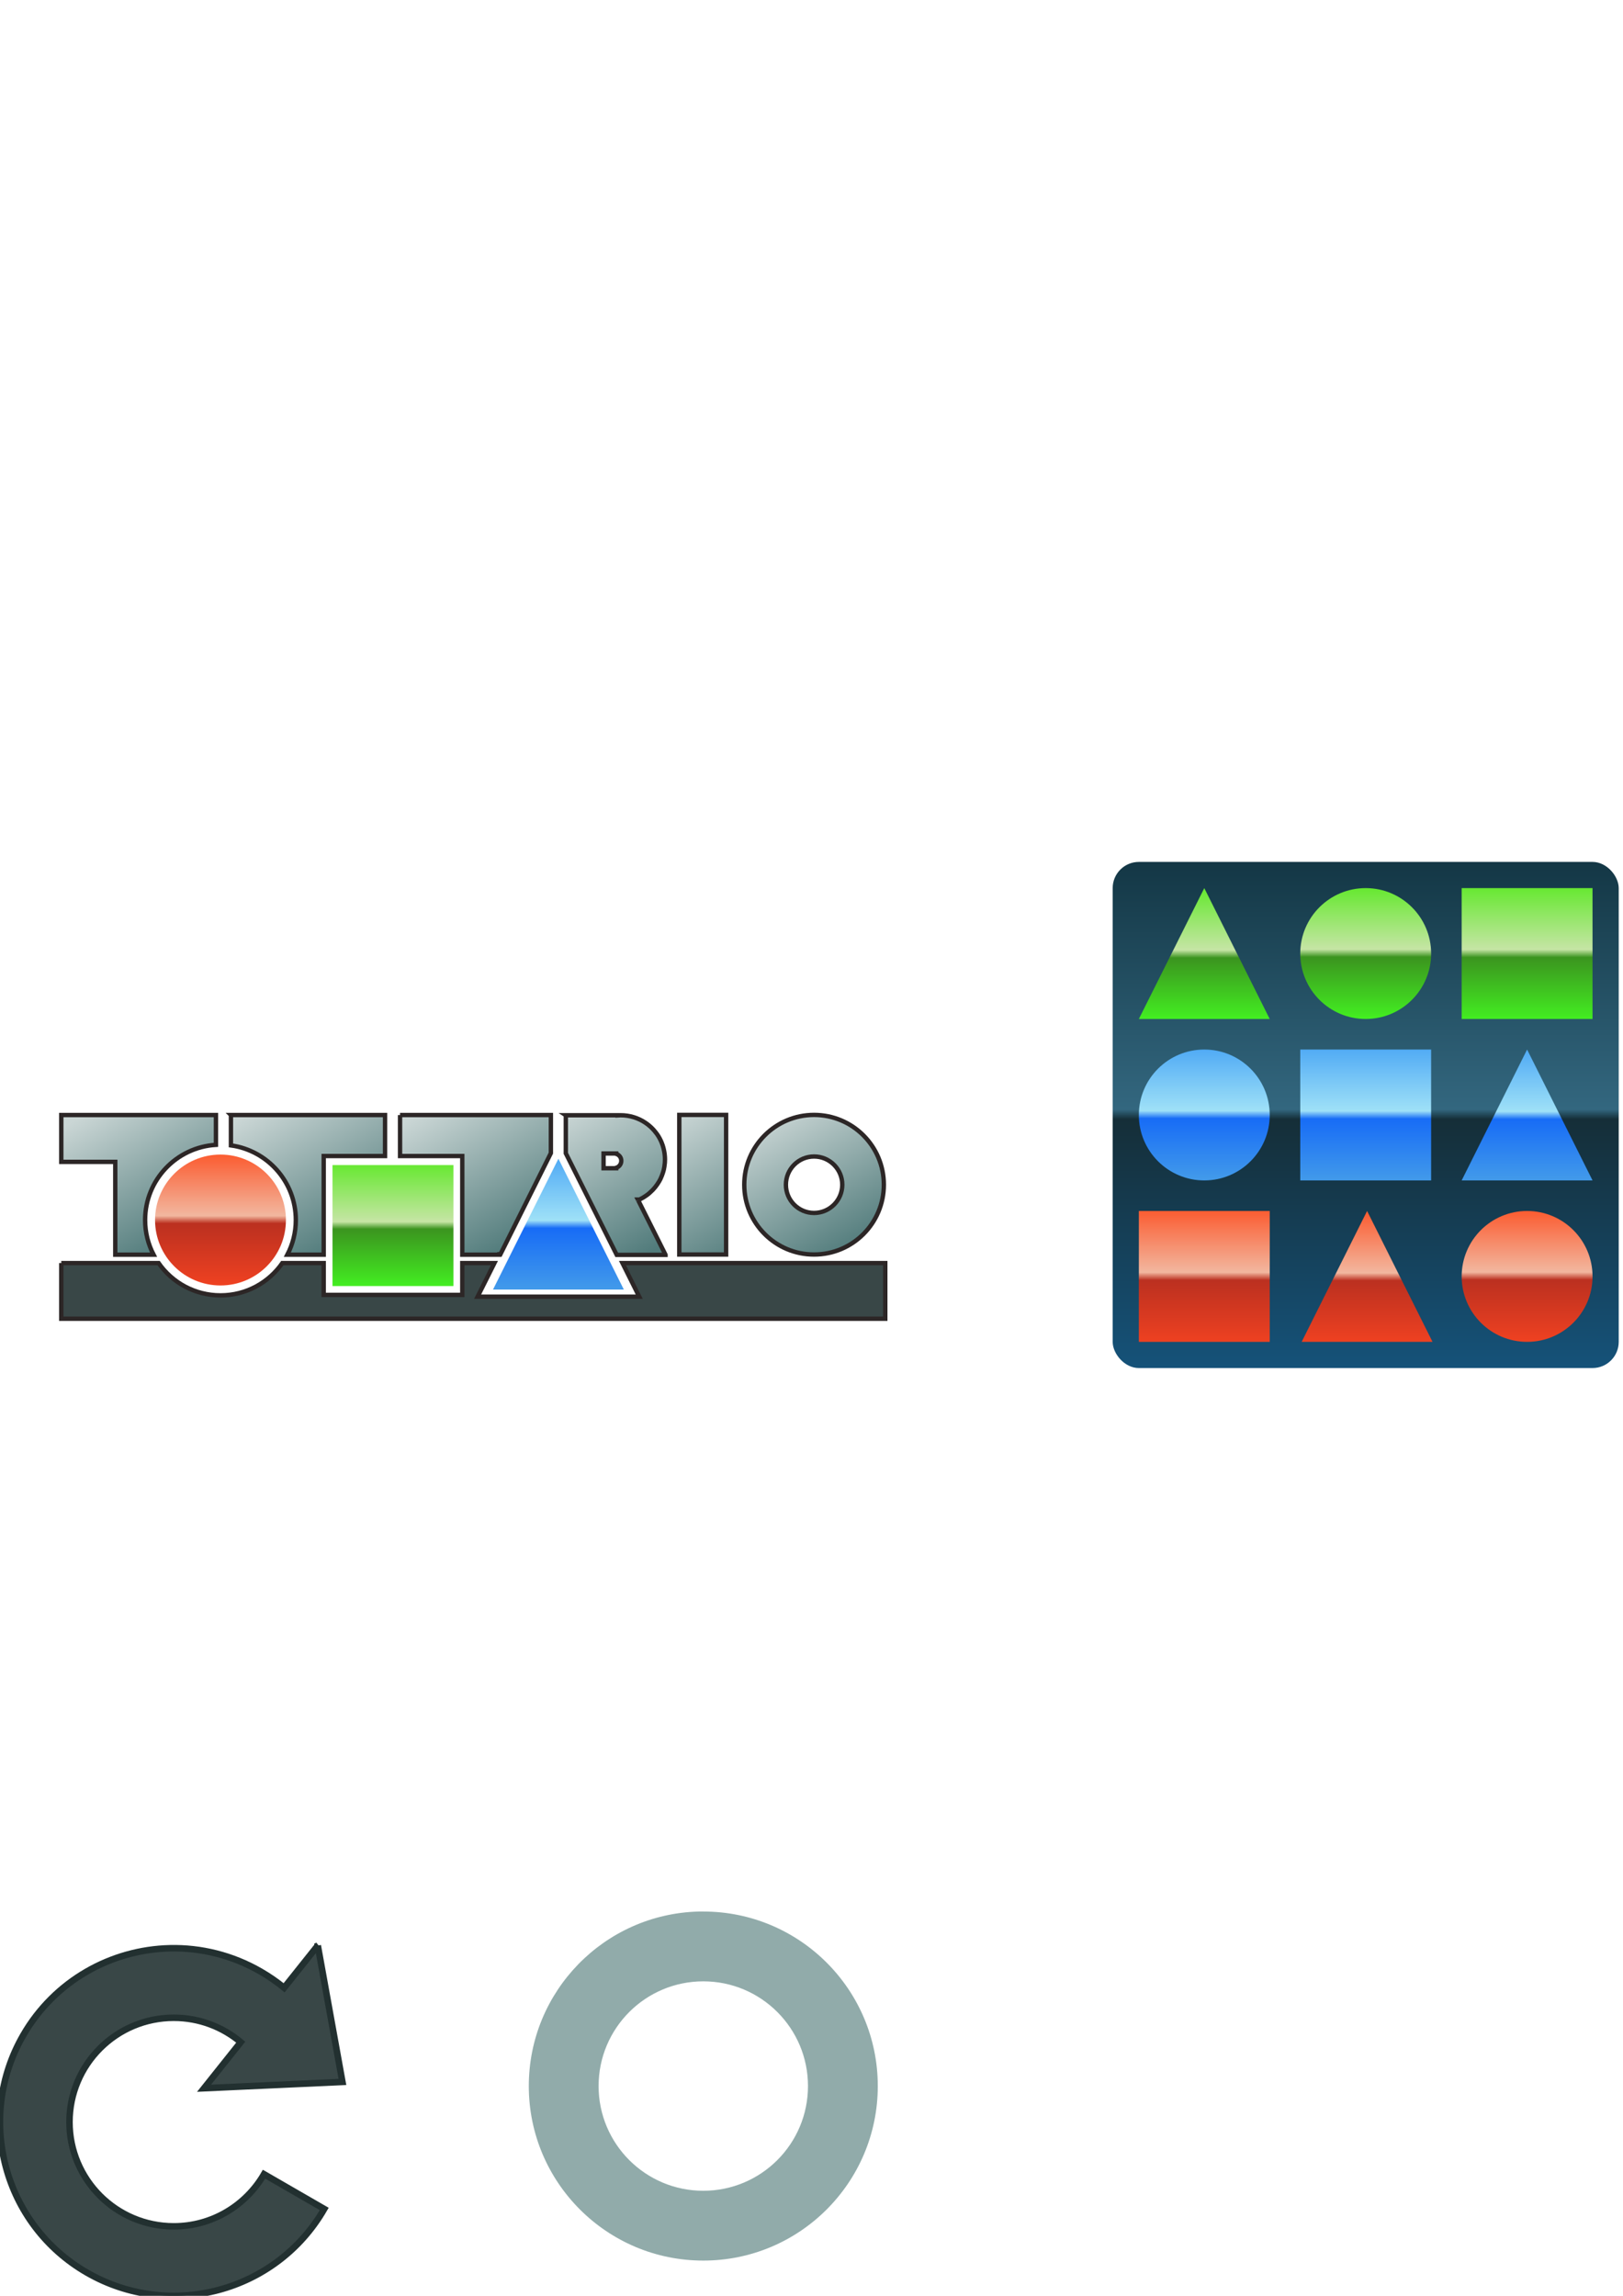 <?xml version="1.0" encoding="UTF-8" standalone="no"?>
<!-- Created with Inkscape (http://www.inkscape.org/) -->

<svg
   xmlns:dc="http://purl.org/dc/elements/1.1/"
   xmlns:cc="http://creativecommons.org/ns#"
   xmlns:rdf="http://www.w3.org/1999/02/22-rdf-syntax-ns#"
   xmlns:svg="http://www.w3.org/2000/svg"
   xmlns="http://www.w3.org/2000/svg"
   xmlns:xlink="http://www.w3.org/1999/xlink"
   xmlns:sodipodi="http://sodipodi.sourceforge.net/DTD/sodipodi-0.dtd"
   xmlns:inkscape="http://www.inkscape.org/namespaces/inkscape"
   width="744.094"
   height="1052.362"
   id="svg4517"
   version="1.1"
   inkscape:version="0.48.0 r9654"
   sodipodi:docname="sprites.svg">
  <defs
     id="defs4519">
    <linearGradient
       id="linearGradient4600">
      <stop
         style="stop-color:#133644;stop-opacity:1;"
         offset="0"
         id="stop4602" />
      <stop
         id="stop4610"
         offset="0.494"
         style="stop-color:#33677f;stop-opacity:1;" />
      <stop
         id="stop4608"
         offset="0.513"
         style="stop-color:#152e38;stop-opacity:1;" />
      <stop
         style="stop-color:#155279;stop-opacity:1;"
         offset="1"
         id="stop4604" />
    </linearGradient>
    <linearGradient
       id="linearGradient5685">
      <stop
         style="stop-color:#000000;stop-opacity:1;"
         offset="0"
         id="stop5687" />
      <stop
         style="stop-color:#000000;stop-opacity:0;"
         offset="1"
         id="stop5689" />
    </linearGradient>
    <linearGradient
       id="linearGradient5612">
      <stop
         style="stop-color:#517b7b;stop-opacity:1;"
         offset="0"
         id="stop5614" />
      <stop
         style="stop-color:#cad6d5;stop-opacity:1;"
         offset="1"
         id="stop5616" />
    </linearGradient>
    <linearGradient
       id="linearGradient4162">
      <stop
         id="stop4164"
         offset="0"
         style="stop-color:#43ee21;stop-opacity:1;" />
      <stop
         id="stop4166"
         offset="0.47"
         style="stop-color:#3b941f;stop-opacity:1;" />
      <stop
         id="stop4168"
         offset="0.53"
         style="stop-color:#c6e5a5;stop-opacity:1;" />
      <stop
         style="stop-color:#67e831;stop-opacity:1;"
         offset="1"
         id="stop4170" />
    </linearGradient>
    <linearGradient
       id="linearGradient4213">
      <stop
         id="stop4215"
         offset="0"
         style="stop-color:#43ee21;stop-opacity:1;" />
      <stop
         id="stop4217"
         offset="0.47"
         style="stop-color:#3b941f;stop-opacity:1;" />
      <stop
         id="stop4219"
         offset="0.53"
         style="stop-color:#c6e5a5;stop-opacity:1;" />
      <stop
         style="stop-color:#67e831;stop-opacity:1;"
         offset="1"
         id="stop4221" />
    </linearGradient>
    <linearGradient
       id="linearGradient4224">
      <stop
         id="stop4226"
         offset="0"
         style="stop-color:#43ee21;stop-opacity:1;" />
      <stop
         id="stop4228"
         offset="0.47"
         style="stop-color:#3b941f;stop-opacity:1;" />
      <stop
         id="stop4230"
         offset="0.53"
         style="stop-color:#c6e5a5;stop-opacity:1;" />
      <stop
         style="stop-color:#67e831;stop-opacity:1;"
         offset="1"
         id="stop4232" />
    </linearGradient>
    <linearGradient
       id="linearGradient4235">
      <stop
         id="stop4237"
         offset="0"
         style="stop-color:#43ee21;stop-opacity:1;" />
      <stop
         id="stop4239"
         offset="0.47"
         style="stop-color:#3b941f;stop-opacity:1;" />
      <stop
         id="stop4241"
         offset="0.53"
         style="stop-color:#c6e5a5;stop-opacity:1;" />
      <stop
         style="stop-color:#67e831;stop-opacity:1;"
         offset="1"
         id="stop4243" />
    </linearGradient>
    <linearGradient
       id="linearGradient4246">
      <stop
         id="stop4248"
         offset="0"
         style="stop-color:#43ee21;stop-opacity:1;" />
      <stop
         id="stop4250"
         offset="0.47"
         style="stop-color:#3b941f;stop-opacity:1;" />
      <stop
         id="stop4252"
         offset="0.53"
         style="stop-color:#c6e5a5;stop-opacity:1;" />
      <stop
         style="stop-color:#67e831;stop-opacity:1;"
         offset="1"
         id="stop4254" />
    </linearGradient>
    <linearGradient
       id="linearGradient4257">
      <stop
         id="stop4259"
         offset="0"
         style="stop-color:#43ee21;stop-opacity:1;" />
      <stop
         id="stop4261"
         offset="0.47"
         style="stop-color:#3b941f;stop-opacity:1;" />
      <stop
         id="stop4263"
         offset="0.53"
         style="stop-color:#c6e5a5;stop-opacity:1;" />
      <stop
         style="stop-color:#67e831;stop-opacity:1;"
         offset="1"
         id="stop4265" />
    </linearGradient>
    <linearGradient
       id="linearGradient4268">
      <stop
         id="stop4270"
         offset="0"
         style="stop-color:#43ee21;stop-opacity:1;" />
      <stop
         id="stop4272"
         offset="0.47"
         style="stop-color:#3b941f;stop-opacity:1;" />
      <stop
         id="stop4274"
         offset="0.53"
         style="stop-color:#c6e5a5;stop-opacity:1;" />
      <stop
         style="stop-color:#67e831;stop-opacity:1;"
         offset="1"
         id="stop4276" />
    </linearGradient>
    <linearGradient
       id="linearGradient4279">
      <stop
         id="stop4281"
         offset="0"
         style="stop-color:#43ee21;stop-opacity:1;" />
      <stop
         id="stop4283"
         offset="0.47"
         style="stop-color:#3b941f;stop-opacity:1;" />
      <stop
         id="stop4285"
         offset="0.53"
         style="stop-color:#c6e5a5;stop-opacity:1;" />
      <stop
         style="stop-color:#67e831;stop-opacity:1;"
         offset="1"
         id="stop4287" />
    </linearGradient>
    <linearGradient
       id="linearGradient4290">
      <stop
         id="stop4292"
         offset="0"
         style="stop-color:#43ee21;stop-opacity:1;" />
      <stop
         id="stop4294"
         offset="0.47"
         style="stop-color:#3b941f;stop-opacity:1;" />
      <stop
         id="stop4296"
         offset="0.53"
         style="stop-color:#c6e5a5;stop-opacity:1;" />
      <stop
         style="stop-color:#67e831;stop-opacity:1;"
         offset="1"
         id="stop4298" />
    </linearGradient>
    <linearGradient
       id="linearGradient4116">
      <stop
         style="stop-color:#ee4121;stop-opacity:1;"
         offset="0"
         id="stop4118" />
      <stop
         style="stop-color:#bb3020;stop-opacity:1;"
         offset="0.47"
         id="stop4120" />
      <stop
         style="stop-color:#f2b79f;stop-opacity:1;"
         offset="0.53"
         id="stop4122" />
      <stop
         id="stop4124"
         offset="1"
         style="stop-color:#fb5c31;stop-opacity:1;" />
    </linearGradient>
    <linearGradient
       id="linearGradient4307">
      <stop
         style="stop-color:#ee4121;stop-opacity:1;"
         offset="0"
         id="stop4309" />
      <stop
         style="stop-color:#bb3020;stop-opacity:1;"
         offset="0.47"
         id="stop4311" />
      <stop
         style="stop-color:#f2b79f;stop-opacity:1;"
         offset="0.53"
         id="stop4313" />
      <stop
         id="stop4315"
         offset="1"
         style="stop-color:#fb5c31;stop-opacity:1;" />
    </linearGradient>
    <linearGradient
       id="linearGradient4318">
      <stop
         style="stop-color:#ee4121;stop-opacity:1;"
         offset="0"
         id="stop4320" />
      <stop
         style="stop-color:#bb3020;stop-opacity:1;"
         offset="0.47"
         id="stop4322" />
      <stop
         style="stop-color:#f2b79f;stop-opacity:1;"
         offset="0.53"
         id="stop4324" />
      <stop
         id="stop4326"
         offset="1"
         style="stop-color:#fb5c31;stop-opacity:1;" />
    </linearGradient>
    <linearGradient
       id="linearGradient4329">
      <stop
         style="stop-color:#ee4121;stop-opacity:1;"
         offset="0"
         id="stop4331" />
      <stop
         style="stop-color:#bb3020;stop-opacity:1;"
         offset="0.47"
         id="stop4333" />
      <stop
         style="stop-color:#f2b79f;stop-opacity:1;"
         offset="0.53"
         id="stop4335" />
      <stop
         id="stop4337"
         offset="1"
         style="stop-color:#fb5c31;stop-opacity:1;" />
    </linearGradient>
    <linearGradient
       id="linearGradient4340">
      <stop
         style="stop-color:#ee4121;stop-opacity:1;"
         offset="0"
         id="stop4342" />
      <stop
         style="stop-color:#bb3020;stop-opacity:1;"
         offset="0.47"
         id="stop4344" />
      <stop
         style="stop-color:#f2b79f;stop-opacity:1;"
         offset="0.53"
         id="stop4346" />
      <stop
         id="stop4348"
         offset="1"
         style="stop-color:#fb5c31;stop-opacity:1;" />
    </linearGradient>
    <linearGradient
       id="linearGradient4351">
      <stop
         style="stop-color:#ee4121;stop-opacity:1;"
         offset="0"
         id="stop4353" />
      <stop
         style="stop-color:#bb3020;stop-opacity:1;"
         offset="0.47"
         id="stop4355" />
      <stop
         style="stop-color:#f2b79f;stop-opacity:1;"
         offset="0.53"
         id="stop4357" />
      <stop
         id="stop4359"
         offset="1"
         style="stop-color:#fb5c31;stop-opacity:1;" />
    </linearGradient>
    <linearGradient
       id="linearGradient4362">
      <stop
         style="stop-color:#ee4121;stop-opacity:1;"
         offset="0"
         id="stop4364" />
      <stop
         style="stop-color:#bb3020;stop-opacity:1;"
         offset="0.47"
         id="stop4366" />
      <stop
         style="stop-color:#f2b79f;stop-opacity:1;"
         offset="0.53"
         id="stop4368" />
      <stop
         id="stop4370"
         offset="1"
         style="stop-color:#fb5c31;stop-opacity:1;" />
    </linearGradient>
    <linearGradient
       id="linearGradient4373">
      <stop
         style="stop-color:#ee4121;stop-opacity:1;"
         offset="0"
         id="stop4375" />
      <stop
         style="stop-color:#bb3020;stop-opacity:1;"
         offset="0.47"
         id="stop4377" />
      <stop
         style="stop-color:#f2b79f;stop-opacity:1;"
         offset="0.53"
         id="stop4379" />
      <stop
         id="stop4381"
         offset="1"
         style="stop-color:#fb5c31;stop-opacity:1;" />
    </linearGradient>
    <linearGradient
       id="linearGradient4384">
      <stop
         style="stop-color:#ee4121;stop-opacity:1;"
         offset="0"
         id="stop4386" />
      <stop
         style="stop-color:#bb3020;stop-opacity:1;"
         offset="0.47"
         id="stop4388" />
      <stop
         style="stop-color:#f2b79f;stop-opacity:1;"
         offset="0.53"
         id="stop4390" />
      <stop
         id="stop4392"
         offset="1"
         style="stop-color:#fb5c31;stop-opacity:1;" />
    </linearGradient>
    <linearGradient
       id="linearGradient4016">
      <stop
         id="stop4028"
         offset="0"
         style="stop-color:#429aea;stop-opacity:1;" />
      <stop
         id="stop4026"
         offset="0.47"
         style="stop-color:#176cf6;stop-opacity:1;" />
      <stop
         id="stop4024"
         offset="0.53"
         style="stop-color:#9fe1f7;stop-opacity:1;" />
      <stop
         style="stop-color:#51abf5;stop-opacity:1;"
         offset="1"
         id="stop4020" />
    </linearGradient>
    <linearGradient
       id="linearGradient4401">
      <stop
         id="stop4403"
         offset="0"
         style="stop-color:#429aea;stop-opacity:1;" />
      <stop
         id="stop4405"
         offset="0.47"
         style="stop-color:#176cf6;stop-opacity:1;" />
      <stop
         id="stop4407"
         offset="0.53"
         style="stop-color:#9fe1f7;stop-opacity:1;" />
      <stop
         style="stop-color:#51abf5;stop-opacity:1;"
         offset="1"
         id="stop4409" />
    </linearGradient>
    <linearGradient
       id="linearGradient4412">
      <stop
         id="stop4414"
         offset="0"
         style="stop-color:#429aea;stop-opacity:1;" />
      <stop
         id="stop4416"
         offset="0.47"
         style="stop-color:#176cf6;stop-opacity:1;" />
      <stop
         id="stop4418"
         offset="0.53"
         style="stop-color:#9fe1f7;stop-opacity:1;" />
      <stop
         style="stop-color:#51abf5;stop-opacity:1;"
         offset="1"
         id="stop4420" />
    </linearGradient>
    <linearGradient
       id="linearGradient4423">
      <stop
         id="stop4425"
         offset="0"
         style="stop-color:#429aea;stop-opacity:1;" />
      <stop
         id="stop4427"
         offset="0.47"
         style="stop-color:#176cf6;stop-opacity:1;" />
      <stop
         id="stop4429"
         offset="0.53"
         style="stop-color:#9fe1f7;stop-opacity:1;" />
      <stop
         style="stop-color:#51abf5;stop-opacity:1;"
         offset="1"
         id="stop4431" />
    </linearGradient>
    <linearGradient
       id="linearGradient4434">
      <stop
         id="stop4436"
         offset="0"
         style="stop-color:#429aea;stop-opacity:1;" />
      <stop
         id="stop4438"
         offset="0.47"
         style="stop-color:#176cf6;stop-opacity:1;" />
      <stop
         id="stop4440"
         offset="0.53"
         style="stop-color:#9fe1f7;stop-opacity:1;" />
      <stop
         style="stop-color:#51abf5;stop-opacity:1;"
         offset="1"
         id="stop4442" />
    </linearGradient>
    <linearGradient
       id="linearGradient4445">
      <stop
         id="stop4447"
         offset="0"
         style="stop-color:#429aea;stop-opacity:1;" />
      <stop
         id="stop4449"
         offset="0.47"
         style="stop-color:#176cf6;stop-opacity:1;" />
      <stop
         id="stop4451"
         offset="0.53"
         style="stop-color:#9fe1f7;stop-opacity:1;" />
      <stop
         style="stop-color:#51abf5;stop-opacity:1;"
         offset="1"
         id="stop4453" />
    </linearGradient>
    <linearGradient
       id="linearGradient4456">
      <stop
         id="stop4458"
         offset="0"
         style="stop-color:#429aea;stop-opacity:1;" />
      <stop
         id="stop4460"
         offset="0.47"
         style="stop-color:#176cf6;stop-opacity:1;" />
      <stop
         id="stop4462"
         offset="0.53"
         style="stop-color:#9fe1f7;stop-opacity:1;" />
      <stop
         style="stop-color:#51abf5;stop-opacity:1;"
         offset="1"
         id="stop4464" />
    </linearGradient>
    <linearGradient
       id="linearGradient4467">
      <stop
         id="stop4469"
         offset="0"
         style="stop-color:#429aea;stop-opacity:1;" />
      <stop
         id="stop4471"
         offset="0.47"
         style="stop-color:#176cf6;stop-opacity:1;" />
      <stop
         id="stop4473"
         offset="0.53"
         style="stop-color:#9fe1f7;stop-opacity:1;" />
      <stop
         style="stop-color:#51abf5;stop-opacity:1;"
         offset="1"
         id="stop4475" />
    </linearGradient>
    <linearGradient
       inkscape:collect="always"
       xlink:href="#linearGradient4016"
       id="linearGradient4022"
       x1="29.818"
       y1="256.094"
       x2="29.818"
       y2="195.818"
       gradientUnits="userSpaceOnUse" />
    <linearGradient
       id="linearGradient4478">
      <stop
         id="stop4480"
         offset="0"
         style="stop-color:#429aea;stop-opacity:1;" />
      <stop
         id="stop4482"
         offset="0.47"
         style="stop-color:#176cf6;stop-opacity:1;" />
      <stop
         id="stop4484"
         offset="0.53"
         style="stop-color:#9fe1f7;stop-opacity:1;" />
      <stop
         style="stop-color:#51abf5;stop-opacity:1;"
         offset="1"
         id="stop4486" />
    </linearGradient>
    <linearGradient
       inkscape:collect="always"
       xlink:href="#linearGradient4116"
       id="linearGradient5497"
       gradientUnits="userSpaceOnUse"
       gradientTransform="translate(-56.915,333.237)"
       x1="155.636"
       y1="255.455"
       x2="155.636"
       y2="196.177" />
    <linearGradient
       inkscape:collect="always"
       xlink:href="#linearGradient4162"
       id="linearGradient5538"
       gradientUnits="userSpaceOnUse"
       gradientTransform="matrix(0.924,0,0,0.924,152.442,352.902)"
       x1="29.818"
       y1="256.094"
       x2="29.818"
       y2="195.818" />
    <linearGradient
       inkscape:collect="always"
       xlink:href="#linearGradient4016"
       id="linearGradient5554"
       gradientUnits="userSpaceOnUse"
       gradientTransform="matrix(0.999,0,0,0.999,162.078,335.252)"
       x1="93.091"
       y1="255.818"
       x2="93.091"
       y2="196.541" />
    <linearGradient
       inkscape:collect="always"
       xlink:href="#linearGradient5612"
       id="linearGradient5618"
       x1="418.63"
       y1="838.463"
       x2="382.438"
       y2="775.776"
       gradientUnits="userSpaceOnUse"
       gradientTransform="translate(-30,-264.286)" />
    <linearGradient
       inkscape:collect="always"
       xlink:href="#linearGradient5612"
       id="linearGradient5620"
       x1="378.082"
       y1="838.062"
       x2="341.684"
       y2="775.019"
       gradientUnits="userSpaceOnUse"
       gradientTransform="translate(-30,-264.286)" />
    <linearGradient
       inkscape:collect="always"
       xlink:href="#linearGradient5612"
       id="linearGradient5622"
       x1="326.037"
       y1="839.559"
       x2="288.945"
       y2="775.315"
       gradientUnits="userSpaceOnUse" />
    <linearGradient
       inkscape:collect="always"
       xlink:href="#linearGradient5612"
       id="linearGradient5624"
       x1="260.035"
       y1="838.703"
       x2="223.011"
       y2="774.576"
       gradientUnits="userSpaceOnUse" />
    <linearGradient
       inkscape:collect="always"
       xlink:href="#linearGradient5612"
       id="linearGradient5626"
       x1="181.368"
       y1="838.834"
       x2="144.466"
       y2="774.918"
       gradientUnits="userSpaceOnUse" />
    <linearGradient
       inkscape:collect="always"
       xlink:href="#linearGradient5612"
       id="linearGradient5628"
       x1="104.785"
       y1="837.833"
       x2="68.7"
       y2="775.333"
       gradientUnits="userSpaceOnUse" />
    <linearGradient
       inkscape:collect="always"
       xlink:href="#linearGradient4116"
       id="linearGradient5644"
       gradientUnits="userSpaceOnUse"
       gradientTransform="matrix(1.152,0,0,1.152,-50.856,563.278)"
       x1="155.636"
       y1="255.455"
       x2="155.636"
       y2="196.177" />
    <linearGradient
       inkscape:collect="always"
       xlink:href="#linearGradient4162"
       id="linearGradient5664"
       gradientUnits="userSpaceOnUse"
       gradientTransform="matrix(1.059,0,0,1.059,178.401,586.748)"
       x1="29.818"
       y1="256.094"
       x2="29.818"
       y2="195.818" />
    <linearGradient
       inkscape:collect="always"
       xlink:href="#linearGradient5612"
       id="linearGradient5670"
       gradientUnits="userSpaceOnUse"
       x1="181.368"
       y1="838.834"
       x2="144.466"
       y2="774.918" />
    <linearGradient
       inkscape:collect="always"
       xlink:href="#linearGradient5612"
       id="linearGradient5673"
       gradientUnits="userSpaceOnUse"
       x1="260.035"
       y1="838.703"
       x2="223.011"
       y2="774.576" />
    <linearGradient
       inkscape:collect="always"
       xlink:href="#linearGradient4016"
       id="linearGradient5679"
       gradientUnits="userSpaceOnUse"
       gradientTransform="matrix(1.193,0,0,1.193,173.878,551.994)"
       x1="93.091"
       y1="255.818"
       x2="93.091"
       y2="196.541" />
    <linearGradient
       inkscape:collect="always"
       xlink:href="#linearGradient4016"
       id="linearGradient5682"
       gradientUnits="userSpaceOnUse"
       gradientTransform="matrix(1.235,0,0,1.235,169.922,542.481)"
       x1="93.091"
       y1="255.818"
       x2="93.091"
       y2="196.541" />
    <linearGradient
       inkscape:collect="always"
       xlink:href="#linearGradient5612"
       id="linearGradient5882"
       gradientUnits="userSpaceOnUse"
       x1="181.368"
       y1="838.834"
       x2="144.466"
       y2="774.918" />
    <linearGradient
       inkscape:collect="always"
       xlink:href="#linearGradient5612"
       id="linearGradient5892"
       gradientUnits="userSpaceOnUse"
       x1="104.785"
       y1="837.833"
       x2="68.7"
       y2="775.333"
       gradientTransform="translate(-30,-264.286)" />
    <linearGradient
       inkscape:collect="always"
       xlink:href="#linearGradient5612"
       id="linearGradient5895"
       gradientUnits="userSpaceOnUse"
       x1="181.368"
       y1="838.834"
       x2="144.466"
       y2="774.918"
       gradientTransform="translate(-30,-264.286)" />
    <linearGradient
       inkscape:collect="always"
       xlink:href="#linearGradient5612"
       id="linearGradient5911"
       gradientUnits="userSpaceOnUse"
       x1="326.037"
       y1="839.559"
       x2="288.945"
       y2="775.315"
       gradientTransform="translate(-30,-264.286)" />
    <linearGradient
       inkscape:collect="always"
       xlink:href="#linearGradient5612"
       id="linearGradient5914"
       gradientUnits="userSpaceOnUse"
       x1="260.035"
       y1="838.703"
       x2="223.011"
       y2="774.576" />
    <linearGradient
       inkscape:collect="always"
       xlink:href="#linearGradient5612"
       id="linearGradient5917"
       gradientUnits="userSpaceOnUse"
       x1="260.035"
       y1="838.703"
       x2="223.011"
       y2="774.576"
       gradientTransform="translate(-30,-264.286)" />
    <linearGradient
       inkscape:collect="always"
       xlink:href="#linearGradient4116-7"
       id="linearGradient5497-1"
       gradientUnits="userSpaceOnUse"
       gradientTransform="translate(-26.915,597.522)"
       x1="155.636"
       y1="255.455"
       x2="155.636"
       y2="196.177" />
    <linearGradient
       id="linearGradient4116-7">
      <stop
         style="stop-color:#ee4121;stop-opacity:1;"
         offset="0"
         id="stop4118-4" />
      <stop
         style="stop-color:#bb3020;stop-opacity:1;"
         offset="0.47"
         id="stop4120-0" />
      <stop
         style="stop-color:#f2b79f;stop-opacity:1;"
         offset="0.53"
         id="stop4122-9" />
      <stop
         id="stop4124-4"
         offset="1"
         style="stop-color:#fb5c31;stop-opacity:1;" />
    </linearGradient>
    <linearGradient
       id="linearGradient4162-8">
      <stop
         id="stop4164-2"
         offset="0"
         style="stop-color:#43ee21;stop-opacity:1;" />
      <stop
         id="stop4166-4"
         offset="0.47"
         style="stop-color:#3b941f;stop-opacity:1;" />
      <stop
         id="stop4168-5"
         offset="0.53"
         style="stop-color:#c6e5a5;stop-opacity:1;" />
      <stop
         style="stop-color:#67e831;stop-opacity:1;"
         offset="1"
         id="stop4170-5" />
    </linearGradient>
    <linearGradient
       id="linearGradient4016-7">
      <stop
         id="stop4028-1"
         offset="0"
         style="stop-color:#429aea;stop-opacity:1;" />
      <stop
         id="stop4026-1"
         offset="0.47"
         style="stop-color:#176cf6;stop-opacity:1;" />
      <stop
         id="stop4024-5"
         offset="0.53"
         style="stop-color:#9fe1f7;stop-opacity:1;" />
      <stop
         style="stop-color:#51abf5;stop-opacity:1;"
         offset="1"
         id="stop4020-2" />
    </linearGradient>
    <linearGradient
       gradientTransform="translate(434.714,270.362)"
       inkscape:collect="always"
       xlink:href="#linearGradient4016-6"
       id="linearGradient4052-7"
       x1="93.091"
       y1="255.818"
       x2="93.091"
       y2="196.541"
       gradientUnits="userSpaceOnUse" />
    <linearGradient
       id="linearGradient4016-6">
      <stop
         id="stop4028-14"
         offset="0"
         style="stop-color:#429aea;stop-opacity:1;" />
      <stop
         id="stop4026-2"
         offset="0.47"
         style="stop-color:#176cf6;stop-opacity:1;" />
      <stop
         id="stop4024-3"
         offset="0.53"
         style="stop-color:#9fe1f7;stop-opacity:1;" />
      <stop
         style="stop-color:#51abf5;stop-opacity:1;"
         offset="1"
         id="stop4020-22" />
    </linearGradient>
    <linearGradient
       id="linearGradient4116-6">
      <stop
         style="stop-color:#ee4121;stop-opacity:1;"
         offset="0"
         id="stop4118-8" />
      <stop
         style="stop-color:#bb3020;stop-opacity:1;"
         offset="0.47"
         id="stop4120-5" />
      <stop
         style="stop-color:#f2b79f;stop-opacity:1;"
         offset="0.53"
         id="stop4122-7" />
      <stop
         id="stop4124-6"
         offset="1"
         style="stop-color:#fb5c31;stop-opacity:1;" />
    </linearGradient>
    <linearGradient
       inkscape:collect="always"
       xlink:href="#linearGradient4162-89"
       id="linearGradient4154-1"
       gradientUnits="userSpaceOnUse"
       gradientTransform="translate(468.127,211.088)"
       x1="155.636"
       y1="255.455"
       x2="155.636"
       y2="196.177" />
    <linearGradient
       id="linearGradient4162-89">
      <stop
         id="stop4164-27"
         offset="0"
         style="stop-color:#43ee21;stop-opacity:1;" />
      <stop
         id="stop4166-9"
         offset="0.47"
         style="stop-color:#3b941f;stop-opacity:1;" />
      <stop
         id="stop4168-54"
         offset="0.53"
         style="stop-color:#c6e5a5;stop-opacity:1;" />
      <stop
         style="stop-color:#67e831;stop-opacity:1;"
         offset="1"
         id="stop4170-3" />
    </linearGradient>
    <linearGradient
       inkscape:collect="always"
       xlink:href="#linearGradient4116-1"
       id="linearGradient5478-6"
       gradientUnits="userSpaceOnUse"
       gradientTransform="translate(-10.5,485.648)"
       x1="155.636"
       y1="255.455"
       x2="155.636"
       y2="196.177" />
    <linearGradient
       id="linearGradient4116-1">
      <stop
         style="stop-color:#ee4121;stop-opacity:1;"
         offset="0"
         id="stop4118-0" />
      <stop
         style="stop-color:#bb3020;stop-opacity:1;"
         offset="0.47"
         id="stop4120-2" />
      <stop
         style="stop-color:#f2b79f;stop-opacity:1;"
         offset="0.53"
         id="stop4122-2" />
      <stop
         id="stop4124-1"
         offset="1"
         style="stop-color:#fb5c31;stop-opacity:1;" />
    </linearGradient>
    <linearGradient
       y2="196.177"
       x2="155.636"
       y1="255.455"
       x1="155.636"
       gradientTransform="translate(542.127,359.088)"
       gradientUnits="userSpaceOnUse"
       id="linearGradient3419"
       xlink:href="#linearGradient4116-1"
       inkscape:collect="always" />
    <linearGradient
       inkscape:collect="always"
       xlink:href="#linearGradient4116-77"
       id="linearGradient4104-3"
       gradientUnits="userSpaceOnUse"
       x1="93.091"
       y1="255.818"
       x2="93.091"
       y2="196.541"
       gradientTransform="translate(266,73.219)" />
    <linearGradient
       id="linearGradient4116-77">
      <stop
         style="stop-color:#ee4121;stop-opacity:1;"
         offset="0"
         id="stop4118-88" />
      <stop
         style="stop-color:#bb3020;stop-opacity:1;"
         offset="0.47"
         id="stop4120-4" />
      <stop
         style="stop-color:#f2b79f;stop-opacity:1;"
         offset="0.53"
         id="stop4122-0" />
      <stop
         id="stop4124-3"
         offset="1"
         style="stop-color:#fb5c31;stop-opacity:1;" />
    </linearGradient>
    <linearGradient
       y2="196.541"
       x2="93.091"
       y1="255.818"
       x1="93.091"
       gradientTransform="translate(532.77,359.088)"
       gradientUnits="userSpaceOnUse"
       id="linearGradient3459"
       xlink:href="#linearGradient4116-77"
       inkscape:collect="always" />
    <linearGradient
       inkscape:collect="always"
       xlink:href="#linearGradient4162-7"
       id="linearGradient4150-3"
       gradientUnits="userSpaceOnUse"
       gradientTransform="translate(458.127,211.088)"
       x1="93.091"
       y1="255.818"
       x2="93.091"
       y2="196.541" />
    <linearGradient
       id="linearGradient4162-7">
      <stop
         id="stop4164-6"
         offset="0"
         style="stop-color:#43ee21;stop-opacity:1;" />
      <stop
         id="stop4166-2"
         offset="0.47"
         style="stop-color:#3b941f;stop-opacity:1;" />
      <stop
         id="stop4168-7"
         offset="0.53"
         style="stop-color:#c6e5a5;stop-opacity:1;" />
      <stop
         style="stop-color:#67e831;stop-opacity:1;"
         offset="1"
         id="stop4170-9" />
    </linearGradient>
    <linearGradient
       gradientTransform="translate(394.127,285.088)"
       inkscape:collect="always"
       xlink:href="#linearGradient4016-75"
       id="linearGradient4064-6"
       x1="155.636"
       y1="255.455"
       x2="155.636"
       y2="196.177"
       gradientUnits="userSpaceOnUse" />
    <linearGradient
       id="linearGradient4016-75">
      <stop
         id="stop4028-0"
         offset="0"
         style="stop-color:#429aea;stop-opacity:1;" />
      <stop
         id="stop4026-8"
         offset="0.47"
         style="stop-color:#176cf6;stop-opacity:1;" />
      <stop
         id="stop4024-50"
         offset="0.53"
         style="stop-color:#9fe1f7;stop-opacity:1;" />
      <stop
         style="stop-color:#51abf5;stop-opacity:1;"
         offset="1"
         id="stop4020-7" />
    </linearGradient>
    <linearGradient
       gradientTransform="translate(111.143,151.791)"
       y2="195.818"
       x2="29.818"
       y1="256.094"
       x1="29.818"
       gradientUnits="userSpaceOnUse"
       id="linearGradient4515-3"
       xlink:href="#linearGradient4016-75"
       inkscape:collect="always" />
    <linearGradient
       id="linearGradient3505">
      <stop
         id="stop3507"
         offset="0"
         style="stop-color:#429aea;stop-opacity:1;" />
      <stop
         id="stop3509"
         offset="0.47"
         style="stop-color:#176cf6;stop-opacity:1;" />
      <stop
         id="stop3511"
         offset="0.53"
         style="stop-color:#9fe1f7;stop-opacity:1;" />
      <stop
         style="stop-color:#51abf5;stop-opacity:1;"
         offset="1"
         id="stop3513" />
    </linearGradient>
    <linearGradient
       y2="195.818"
       x2="29.818"
       y1="256.094"
       x1="29.818"
       gradientTransform="translate(596.127,285.088)"
       gradientUnits="userSpaceOnUse"
       id="linearGradient3518"
       xlink:href="#linearGradient4016-75"
       inkscape:collect="always" />
    <linearGradient
       gradientTransform="translate(404.714,6.076)"
       inkscape:collect="always"
       xlink:href="#linearGradient4016-2"
       id="linearGradient4052-5"
       x1="93.091"
       y1="255.818"
       x2="93.091"
       y2="196.541"
       gradientUnits="userSpaceOnUse" />
    <linearGradient
       id="linearGradient4016-2">
      <stop
         id="stop4028-5"
         offset="0"
         style="stop-color:#429aea;stop-opacity:1;" />
      <stop
         id="stop4026-0"
         offset="0.47"
         style="stop-color:#176cf6;stop-opacity:1;" />
      <stop
         id="stop4024-2"
         offset="0.53"
         style="stop-color:#9fe1f7;stop-opacity:1;" />
      <stop
         style="stop-color:#51abf5;stop-opacity:1;"
         offset="1"
         id="stop4020-1" />
    </linearGradient>
    <linearGradient
       y2="196.541"
       x2="93.091"
       y1="255.818"
       x1="93.091"
       gradientTransform="translate(606.127,285.088)"
       gradientUnits="userSpaceOnUse"
       id="linearGradient3588"
       xlink:href="#linearGradient4016-2"
       inkscape:collect="always" />
    <linearGradient
       gradientTransform="translate(404.714,6.076)"
       inkscape:collect="always"
       xlink:href="#linearGradient4016-64"
       id="linearGradient4052-3"
       x1="93.091"
       y1="255.818"
       x2="93.091"
       y2="196.541"
       gradientUnits="userSpaceOnUse" />
    <linearGradient
       id="linearGradient4016-64">
      <stop
         id="stop4028-7"
         offset="0"
         style="stop-color:#429aea;stop-opacity:1;" />
      <stop
         id="stop4026-7"
         offset="0.47"
         style="stop-color:#176cf6;stop-opacity:1;" />
      <stop
         id="stop4024-6"
         offset="0.53"
         style="stop-color:#9fe1f7;stop-opacity:1;" />
      <stop
         style="stop-color:#51abf5;stop-opacity:1;"
         offset="1"
         id="stop4020-4" />
    </linearGradient>
    <linearGradient
       id="linearGradient4116-9">
      <stop
         style="stop-color:#ee4121;stop-opacity:1;"
         offset="0"
         id="stop4118-1" />
      <stop
         style="stop-color:#bb3020;stop-opacity:1;"
         offset="0.47"
         id="stop4120-28" />
      <stop
         style="stop-color:#f2b79f;stop-opacity:1;"
         offset="0.53"
         id="stop4122-3" />
      <stop
         id="stop4124-9"
         offset="1"
         style="stop-color:#fb5c31;stop-opacity:1;" />
    </linearGradient>
    <linearGradient
       id="linearGradient4162-9">
      <stop
         id="stop4164-1"
         offset="0"
         style="stop-color:#43ee21;stop-opacity:1;" />
      <stop
         id="stop4166-25"
         offset="0.47"
         style="stop-color:#3b941f;stop-opacity:1;" />
      <stop
         id="stop4168-79"
         offset="0.53"
         style="stop-color:#c6e5a5;stop-opacity:1;" />
      <stop
         style="stop-color:#67e831;stop-opacity:1;"
         offset="1"
         id="stop4170-7" />
    </linearGradient>
    <linearGradient
       id="linearGradient4162-96">
      <stop
         id="stop4164-0"
         offset="0"
         style="stop-color:#43ee21;stop-opacity:1;" />
      <stop
         id="stop4166-1"
         offset="0.47"
         style="stop-color:#3b941f;stop-opacity:1;" />
      <stop
         id="stop4168-9"
         offset="0.53"
         style="stop-color:#c6e5a5;stop-opacity:1;" />
      <stop
         style="stop-color:#67e831;stop-opacity:1;"
         offset="1"
         id="stop4170-33" />
    </linearGradient>
    <linearGradient
       id="linearGradient4116-97">
      <stop
         style="stop-color:#ee4121;stop-opacity:1;"
         offset="0"
         id="stop4118-45" />
      <stop
         style="stop-color:#bb3020;stop-opacity:1;"
         offset="0.47"
         id="stop4120-3" />
      <stop
         style="stop-color:#f2b79f;stop-opacity:1;"
         offset="0.53"
         id="stop4122-4" />
      <stop
         id="stop4124-91"
         offset="1"
         style="stop-color:#fb5c31;stop-opacity:1;" />
    </linearGradient>
    <linearGradient
       gradientTransform="translate(404.714,6.076)"
       inkscape:collect="always"
       xlink:href="#linearGradient4016-1"
       id="linearGradient4052-56"
       x1="93.091"
       y1="255.818"
       x2="93.091"
       y2="196.541"
       gradientUnits="userSpaceOnUse" />
    <linearGradient
       id="linearGradient4016-1">
      <stop
         id="stop4028-9"
         offset="0"
         style="stop-color:#429aea;stop-opacity:1;" />
      <stop
         id="stop4026-4"
         offset="0.47"
         style="stop-color:#176cf6;stop-opacity:1;" />
      <stop
         id="stop4024-7"
         offset="0.53"
         style="stop-color:#9fe1f7;stop-opacity:1;" />
      <stop
         style="stop-color:#51abf5;stop-opacity:1;"
         offset="1"
         id="stop4020-6" />
    </linearGradient>
    <linearGradient
       inkscape:collect="always"
       xlink:href="#linearGradient4116-97"
       id="linearGradient3784"
       gradientUnits="userSpaceOnUse"
       gradientTransform="translate(522.127,359.088)"
       x1="29.818"
       y1="256.094"
       x2="29.818"
       y2="195.818" />
    <linearGradient
       inkscape:collect="always"
       xlink:href="#linearGradient4162-81"
       id="linearGradient4144-5"
       gradientUnits="userSpaceOnUse"
       gradientTransform="translate(180,132.076)"
       x1="29.818"
       y1="256.094"
       x2="29.818"
       y2="195.818" />
    <linearGradient
       id="linearGradient4162-81">
      <stop
         id="stop4164-61"
         offset="0"
         style="stop-color:#43ee21;stop-opacity:1;" />
      <stop
         id="stop4166-7"
         offset="0.47"
         style="stop-color:#3b941f;stop-opacity:1;" />
      <stop
         id="stop4168-51"
         offset="0.53"
         style="stop-color:#c6e5a5;stop-opacity:1;" />
      <stop
         style="stop-color:#67e831;stop-opacity:1;"
         offset="1"
         id="stop4170-1" />
    </linearGradient>
    <linearGradient
       y2="195.818"
       x2="29.818"
       y1="256.094"
       x1="29.818"
       gradientTransform="translate(670.127,211.088)"
       gradientUnits="userSpaceOnUse"
       id="linearGradient3805"
       xlink:href="#linearGradient4162-81"
       inkscape:collect="always" />
    <linearGradient
       inkscape:collect="always"
       xlink:href="#linearGradient4600"
       id="linearGradient4606"
       x1="365.714"
       y1="732.362"
       x2="365.714"
       y2="965.224"
       gradientUnits="userSpaceOnUse"
       gradientTransform="matrix(1.002,0,0,1.002,258.078,-340.515)" />
  </defs>
  <sodipodi:namedview
     id="base"
     pagecolor="#ffffff"
     bordercolor="#666666"
     borderopacity="1.0"
     inkscape:pageopacity="0.0"
     inkscape:pageshadow="2"
     inkscape:zoom="0.98994949"
     inkscape:cx="-10.55469"
     inkscape:cy="324.01263"
     inkscape:document-units="px"
     inkscape:current-layer="layer2"
     showgrid="false"
     inkscape:window-width="1680"
     inkscape:window-height="988"
     inkscape:window-x="-8"
     inkscape:window-y="-8"
     inkscape:window-maximized="1" />
  <g
     inkscape:label="Layer 1"
     inkscape:groupmode="layer"
     id="layer1">
    <path
       style="color:#000000;fill:url(#linearGradient5917);fill-opacity:1;fill-rule:nonzero;stroke:#2c2626;stroke-width:2;stroke-miterlimit:4;stroke-opacity:1;stroke-dasharray:none;marker:none;visibility:visible;display:inline;overflow:visible;enable-background:accumulate"
       d="m 183.406,511.121 0,18.781 28.531,0 0,0.125 0,45.094 17.031,0 0,-0.188 0.469,0 23.125,-46.375 0,-17.438 -69.156,0 z"
       id="rect5507"
       inkscape:export-filename="C:\xampp\htdocs\nurd\images\logo.png"
       inkscape:export-xdpi="90"
       inkscape:export-ydpi="90"
       inkscape:connector-curvature="0" />
    <path
       style="color:#000000;fill:url(#linearGradient5892);fill-opacity:1;fill-rule:nonzero;stroke:#2c2626;stroke-width:2;stroke-miterlimit:4;stroke-opacity:1;stroke-dasharray:none;marker:none;visibility:visible;display:inline;overflow:visible;enable-background:accumulate"
       d="m 28.094,511.121 0,21.469 24.75,0 0,42.531 17.562,0 c -2.466,-4.755 -3.875,-10.149 -3.875,-15.875 0,-18.374 14.367,-33.383 32.469,-34.469 l 0,-13.656 -70.906,0 z"
       id="rect5484"
       inkscape:export-filename="C:\xampp\htdocs\nurd\images\logo.png"
       inkscape:export-xdpi="90"
       inkscape:export-ydpi="90"
       inkscape:connector-curvature="0" />
    <path
       style="color:#000000;fill:url(#linearGradient5895);fill-opacity:1;fill-rule:nonzero;stroke:#2c2626;stroke-width:2;stroke-miterlimit:4;stroke-opacity:1;stroke-dasharray:none;marker:none;visibility:visible;display:inline;overflow:visible;enable-background:accumulate"
       d="m 105.875,511.121 0,13.906 c 16.812,2.332 29.75,16.765 29.75,34.219 0,5.729 -1.407,11.119 -3.875,15.875 l 16.656,0 0,-45.094 0,-0.125 28.125,0 0,-18.781 -70.656,0 z"
       id="path5489"
       inkscape:export-filename="C:\xampp\htdocs\nurd\images\logo.png"
       inkscape:export-xdpi="90"
       inkscape:export-ydpi="90"
       inkscape:connector-curvature="0" />
    <path
       style="color:#000000;fill:#394747;fill-opacity:1;fill-rule:nonzero;stroke:#2c2626;stroke-width:2;stroke-miterlimit:4;stroke-opacity:1;stroke-dasharray:none;marker:none;visibility:visible;display:inline;overflow:visible;enable-background:accumulate"
       d="m 28.094,578.964 0,25.531 377.781,0 0,-25.531 -120.5,0 7.688,15.406 -74.094,0 7.719,-15.406 -14.75,0 0,14.594 -63.531,0 0,-14.594 -18.969,0 c -6.242,8.957 -16.599,14.812 -28.344,14.812 -11.747,0 -22.134,-5.853 -28.375,-14.812 l -44.625,0 z"
       id="rect5610"
       inkscape:export-filename="C:\xampp\htdocs\nurd\images\logo.png"
       inkscape:export-xdpi="90"
       inkscape:export-ydpi="90"
       inkscape:connector-curvature="0" />
    <path
       id="path5493"
       d="m 101.085,529.237 c -16.569,0 -30,13.431 -30,30 0,16.569 13.431,30 30,30 16.569,0 30,-13.431 30,-30 0,-16.569 -13.431,-30 -30,-30 z"
       style="color:#000000;fill:url(#linearGradient5497);fill-opacity:1;fill-rule:nonzero;stroke:none;stroke-width:3;marker:none;visibility:visible;display:inline;overflow:visible;enable-background:accumulate"
       inkscape:connector-curvature="0"
       inkscape:export-filename="C:\xampp\htdocs\nurd\images\logo.png"
       inkscape:export-xdpi="90"
       inkscape:export-ydpi="90" />
    <rect
       style="color:#000000;fill:url(#linearGradient5538);fill-opacity:1;fill-rule:nonzero;stroke:none;stroke-width:3;marker:none;visibility:visible;display:inline;overflow:visible;enable-background:accumulate"
       id="rect5499"
       width="55.454"
       height="55.454"
       x="152.442"
       y="534.053"
       inkscape:export-filename="C:\xampp\htdocs\nurd\images\logo.png"
       inkscape:export-xdpi="90"
       inkscape:export-ydpi="90" />
    <path
       style="color:#000000;fill:url(#linearGradient5554);fill-opacity:1;fill-rule:nonzero;stroke:none;stroke-width:3;marker:none;visibility:visible;display:inline;overflow:visible;enable-background:accumulate"
       d="m 256.021,531.135 -29.982,59.964 59.964,0 -29.982,-59.964 z"
       id="path5503"
       inkscape:connector-curvature="0"
       inkscape:export-filename="C:\xampp\htdocs\nurd\images\logo.png"
       inkscape:export-xdpi="90"
       inkscape:export-ydpi="90" />
    <path
       style="color:#000000;fill:url(#linearGradient5911);fill-opacity:1;fill-rule:nonzero;stroke:#2c2626;stroke-width:2;stroke-miterlimit:4;stroke-opacity:1;stroke-dasharray:none;marker:none;visibility:visible;display:inline;overflow:visible;enable-background:accumulate"
       d="m 259.406,511.214 0,17.438 23.344,46.562 22.375,0 0,-0.031 -12.5,-24.938 -0.344,0 c 0.096,-0.04 0.19,-0.08 0.281,-0.125 l -0.125,-0.25 0.656,0 c 0.179,-0.08 0.358,-0.163 0.531,-0.25 0.294,-0.147 0.589,-0.308 0.875,-0.469 0.147,-0.082 0.293,-0.164 0.438,-0.25 0.116,-0.069 0.229,-0.147 0.344,-0.219 0.307,-0.191 0.611,-0.387 0.906,-0.594 0.074,-0.051 0.146,-0.104 0.219,-0.156 0.325,-0.234 0.659,-0.467 0.969,-0.719 0.035,-0.028 0.059,-0.066 0.094,-0.094 0.464,-0.382 0.884,-0.797 1.312,-1.219 0.11,-0.108 0.237,-0.202 0.344,-0.312 0.129,-0.132 0.25,-0.271 0.375,-0.406 0.298,-0.324 0.598,-0.658 0.875,-1 0.033,-0.04 0.062,-0.085 0.094,-0.125 0.589,-0.74 1.111,-1.494 1.594,-2.312 0.019,-0.033 0.043,-0.061 0.062,-0.094 0.007,-0.012 0.024,-0.019 0.031,-0.031 0.166,-0.287 0.317,-0.58 0.469,-0.875 0.07,-0.135 0.152,-0.269 0.219,-0.406 0.059,-0.121 0.1,-0.253 0.156,-0.375 0.146,-0.317 0.276,-0.643 0.406,-0.969 0.005,-0.012 0.026,-0.019 0.031,-0.031 0.189,-0.473 0.347,-0.948 0.5,-1.438 0.064,-0.205 0.13,-0.417 0.188,-0.625 0.04,-0.145 0.088,-0.291 0.125,-0.438 0.032,-0.126 0.064,-0.248 0.094,-0.375 0.194,-0.83 0.318,-1.697 0.406,-2.562 0.017,-0.166 0.05,-0.333 0.062,-0.5 0.04,-0.519 0.062,-1.034 0.062,-1.562 0,-0.35 -0.014,-0.686 -0.031,-1.031 -0.035,-0.691 -0.116,-1.36 -0.219,-2.031 -0.101,-0.661 -0.242,-1.33 -0.406,-1.969 -0.002,-0.01 0.002,-0.022 0,-0.031 -0.251,-0.972 -0.551,-1.903 -0.938,-2.812 -0.518,-1.221 -1.138,-2.384 -1.875,-3.469 -0.361,-0.532 -0.779,-1.037 -1.188,-1.531 -0.005,-0.006 0.005,-0.025 0,-0.031 -2.482,-2.994 -5.816,-5.252 -9.625,-6.438 -0.009,-0.003 -0.022,0.003 -0.031,0 -1.911,-0.592 -3.926,-0.906 -6.031,-0.906 -0.468,0 -0.915,0.031 -1.375,0.062 l 0,-0.062 -23.75,0 z m 17.312,17.531 4.75,0 1.031,0 0,0.156 c 1.364,0.437 2.344,1.682 2.344,3.188 0,1.506 -0.98,2.782 -2.344,3.219 l 0,0.188 -1.031,0 -4.75,0 0,-6.75 z"
       id="rect5563"
       inkscape:export-filename="C:\xampp\htdocs\nurd\images\logo.png"
       inkscape:export-xdpi="90"
       inkscape:export-ydpi="90"
       inkscape:connector-curvature="0" />
    <rect
       style="color:#000000;fill:url(#linearGradient5620);fill-opacity:1;fill-rule:nonzero;stroke:#2c2626;stroke-width:2;stroke-miterlimit:4;stroke-opacity:1;stroke-dasharray:none;marker:none;visibility:visible;display:inline;overflow:visible;enable-background:accumulate"
       id="rect5603"
       width="21.466"
       height="64"
       x="311.432"
       y="511.058"
       inkscape:export-filename="C:\xampp\htdocs\nurd\images\logo.png"
       inkscape:export-xdpi="90"
       inkscape:export-ydpi="90" />
    <path
       style="color:#000000;fill:url(#linearGradient5618);fill-opacity:1;fill-rule:nonzero;stroke:#2c2626;stroke-width:2;stroke-miterlimit:4;stroke-opacity:1;stroke-dasharray:none;marker:none;visibility:visible;display:inline;overflow:visible;enable-background:accumulate"
       d="m 373.219,511.058 c -17.673,0 -32,14.327 -32,32 0,17.673 14.327,32 32,32 17.673,0 32,-14.327 32,-32 0,-17.673 -14.327,-32 -32,-32 z m 0,19.062 c 7.137,0 12.938,5.801 12.938,12.938 0,7.137 -5.801,12.938 -12.938,12.938 -7.137,0 -12.906,-5.801 -12.906,-12.938 0,-7.137 5.77,-12.938 12.906,-12.938 z"
       id="path5605"
       inkscape:export-filename="C:\xampp\htdocs\nurd\images\logo.png"
       inkscape:export-xdpi="90"
       inkscape:export-ydpi="90"
       inkscape:connector-curvature="0" />
  </g>
  <g
     inkscape:groupmode="layer"
     id="layer2"
     inkscape:label="favicon">
    <rect
       style="color:#000000;fill:url(#linearGradient4606);fill-opacity:1;fill-rule:nonzero;stroke:none;stroke-width:8.406;marker:none;visibility:visible;display:inline;overflow:visible;enable-background:accumulate"
       id="rect3398"
       width="232"
       height="232"
       x="510.127"
       y="395.088"
       rx="12"
       ry="12"
       inkscape:export-filename="C:\xampp\htdocs\nurd\images\favicon.png"
       inkscape:export-xdpi="24.827587"
       inkscape:export-ydpi="24.827587" />
    <path
       id="path3312"
       d="m 626.127,407.088 c -16.569,0 -30,13.431 -30,30 0,16.569 13.431,30 30,30 16.569,0 30,-13.431 30,-30 0,-16.569 -13.431,-30 -30,-30 z"
       style="color:#000000;fill:url(#linearGradient4154-1);fill-opacity:1;fill-rule:nonzero;stroke:none;stroke-width:3;marker:none;visibility:visible;display:inline;overflow:visible;enable-background:accumulate"
       inkscape:connector-curvature="0"
       inkscape:export-filename="C:\xampp\htdocs\nurd\images\favicon.png"
       inkscape:export-xdpi="24.827587"
       inkscape:export-ydpi="24.827587" />
    <path
       id="path3400"
       d="m 700.127,555.088 c -16.569,0 -30,13.431 -30,30 0,16.569 13.431,30 30,30 16.569,0 30,-13.431 30,-30 0,-16.569 -13.431,-30 -30,-30 z"
       style="color:#000000;fill:url(#linearGradient3419);fill-opacity:1;fill-rule:nonzero;stroke:none;stroke-width:3;marker:none;visibility:visible;display:inline;overflow:visible;enable-background:accumulate"
       inkscape:connector-curvature="0"
       inkscape:export-filename="C:\xampp\htdocs\nurd\images\favicon.png"
       inkscape:export-xdpi="24.827587"
       inkscape:export-ydpi="24.827587" />
    <path
       id="path4086"
       d="m 626.77,555.088 -30,60 60,0 -30,-60 z"
       style="color:#000000;fill:url(#linearGradient3459);fill-opacity:1;fill-rule:nonzero;stroke:none;stroke-width:3;marker:none;visibility:visible;display:inline;overflow:visible;enable-background:accumulate"
       inkscape:connector-curvature="0"
       inkscape:export-filename="C:\xampp\htdocs\nurd\images\favicon.png"
       inkscape:export-xdpi="24.827587"
       inkscape:export-ydpi="24.827587" />
    <rect
       style="color:#000000;fill:url(#linearGradient3518);fill-opacity:1;fill-rule:nonzero;stroke:none;stroke-width:3;marker:none;visibility:visible;display:inline;overflow:visible;enable-background:accumulate"
       id="rect3040"
       width="60"
       height="60"
       x="596.127"
       y="481.088"
       inkscape:export-filename="C:\xampp\htdocs\nurd\images\favicon.png"
       inkscape:export-xdpi="24.827587"
       inkscape:export-ydpi="24.827587" />
    <path
       style="color:#000000;fill:url(#linearGradient4064-6);fill-opacity:1;fill-rule:nonzero;stroke:none;stroke-width:3;marker:none;visibility:visible;display:inline;overflow:visible;enable-background:accumulate"
       d="m 552.127,481.088 c -16.569,0 -30,13.431 -30,30 0,16.569 13.431,30 30,30 16.569,0 30,-13.431 30,-30 0,-16.569 -13.431,-30 -30,-30 z"
       id="rect3801"
       inkscape:connector-curvature="0"
       inkscape:export-filename="C:\xampp\htdocs\nurd\images\favicon.png"
       inkscape:export-xdpi="24.827587"
       inkscape:export-ydpi="24.827587" />
    <path
       inkscape:connector-curvature="0"
       style="color:#000000;fill:url(#linearGradient4150-3);fill-opacity:1;fill-rule:nonzero;stroke:none;stroke-width:3;marker:none;visibility:visible;display:inline;overflow:visible;enable-background:accumulate"
       d="m 552.127,407.088 -30,60 60,0 -30,-60 z"
       id="path4132"
       inkscape:export-filename="C:\xampp\htdocs\nurd\images\favicon.png"
       inkscape:export-xdpi="24.827587"
       inkscape:export-ydpi="24.827587" />
    <path
       inkscape:connector-curvature="0"
       id="path3569"
       d="m 700.127,481.088 -30,60 60,0 -30,-60 z"
       style="color:#000000;fill:url(#linearGradient3588);fill-opacity:1;fill-rule:nonzero;stroke:none;stroke-width:3;marker:none;visibility:visible;display:inline;overflow:visible;enable-background:accumulate"
       inkscape:export-filename="C:\xampp\htdocs\nurd\images\favicon.png"
       inkscape:export-xdpi="24.827587"
       inkscape:export-ydpi="24.827587" />
    <rect
       style="color:#000000;fill:url(#linearGradient3784);fill-opacity:1;fill-rule:nonzero;stroke:none;stroke-width:3;marker:none;visibility:visible;display:inline;overflow:visible;enable-background:accumulate"
       id="rect3782"
       width="60"
       height="60"
       x="522.127"
       y="555.088"
       inkscape:export-filename="C:\xampp\htdocs\nurd\images\favicon.png"
       inkscape:export-xdpi="24.827587"
       inkscape:export-ydpi="24.827587" />
    <rect
       y="407.088"
       x="670.127"
       height="60"
       width="60"
       id="rect3786"
       style="color:#000000;fill:url(#linearGradient3805);fill-opacity:1;fill-rule:nonzero;stroke:none;stroke-width:3;marker:none;visibility:visible;display:inline;overflow:visible;enable-background:accumulate"
       inkscape:export-filename="C:\xampp\htdocs\nurd\images\favicon.png"
       inkscape:export-xdpi="24.827587"
       inkscape:export-ydpi="24.827587" />
    <path
       style="color:#000000;fill:#91abaa;fill-opacity:1;fill-rule:nonzero;stroke:none;stroke-width:8.406;marker:none;visibility:visible;display:inline;overflow:visible;enable-background:accumulate"
       d="m 320.374,876.213 c -43.228,1.095 -77.938,36.508 -77.938,80 0,44.183 35.817,80 80,80 44.183,0 80,-35.817 80,-80 0,-44.183 -35.817,-80 -80,-80 -0.69,0 -1.376,-0.017 -2.062,0 z m 2.062,32 c 26.51,0 48,21.49 48,48 0,26.51 -21.49,48 -48,48 -26.51,0 -48,-21.49 -48,-48 0,-26.51 21.49,-48 48,-48 z"
       id="path3345"
       inkscape:connector-curvature="0" />
    <path
       style="color:#000000;fill:#394747;fill-opacity:1;fill-rule:nonzero;stroke:#223030;stroke-width:2.988;stroke-miterlimit:4;stroke-opacity:1;stroke-dasharray:none;marker:none;visibility:visible;display:inline;overflow:visible;enable-background:accumulate"
       d="m 145.697,891.803 -15.435,19.357 c -3.362,-2.764 -6.97,-5.245 -10.767,-7.438 -13.098,-7.562 -27.454,-10.99 -41.545,-10.674 -26.901,0.603 -52.844,14.828 -67.281,39.833 -21.999,38.104 -8.945,86.827 29.159,108.826 38.104,22 86.827,8.945 108.826,-29.159 l -27.603,-15.933 c -8.268,14.276 -23.705,23.9 -41.389,23.9 -26.399,0 -47.8,-21.401 -47.8,-47.8 0,-26.399 21.401,-47.8 47.8,-47.8 11.699,0 22.405,4.198 30.715,11.172 l -16.836,21.13 63.453,-2.894 -11.297,-62.52 z"
       id="path3360"
       inkscape:connector-curvature="0"
       inkscape:export-filename="C:\xampp\htdocs\nurd\images\restart-icon.png"
       inkscape:export-xdpi="90"
       inkscape:export-ydpi="90" />
  </g>
</svg>
